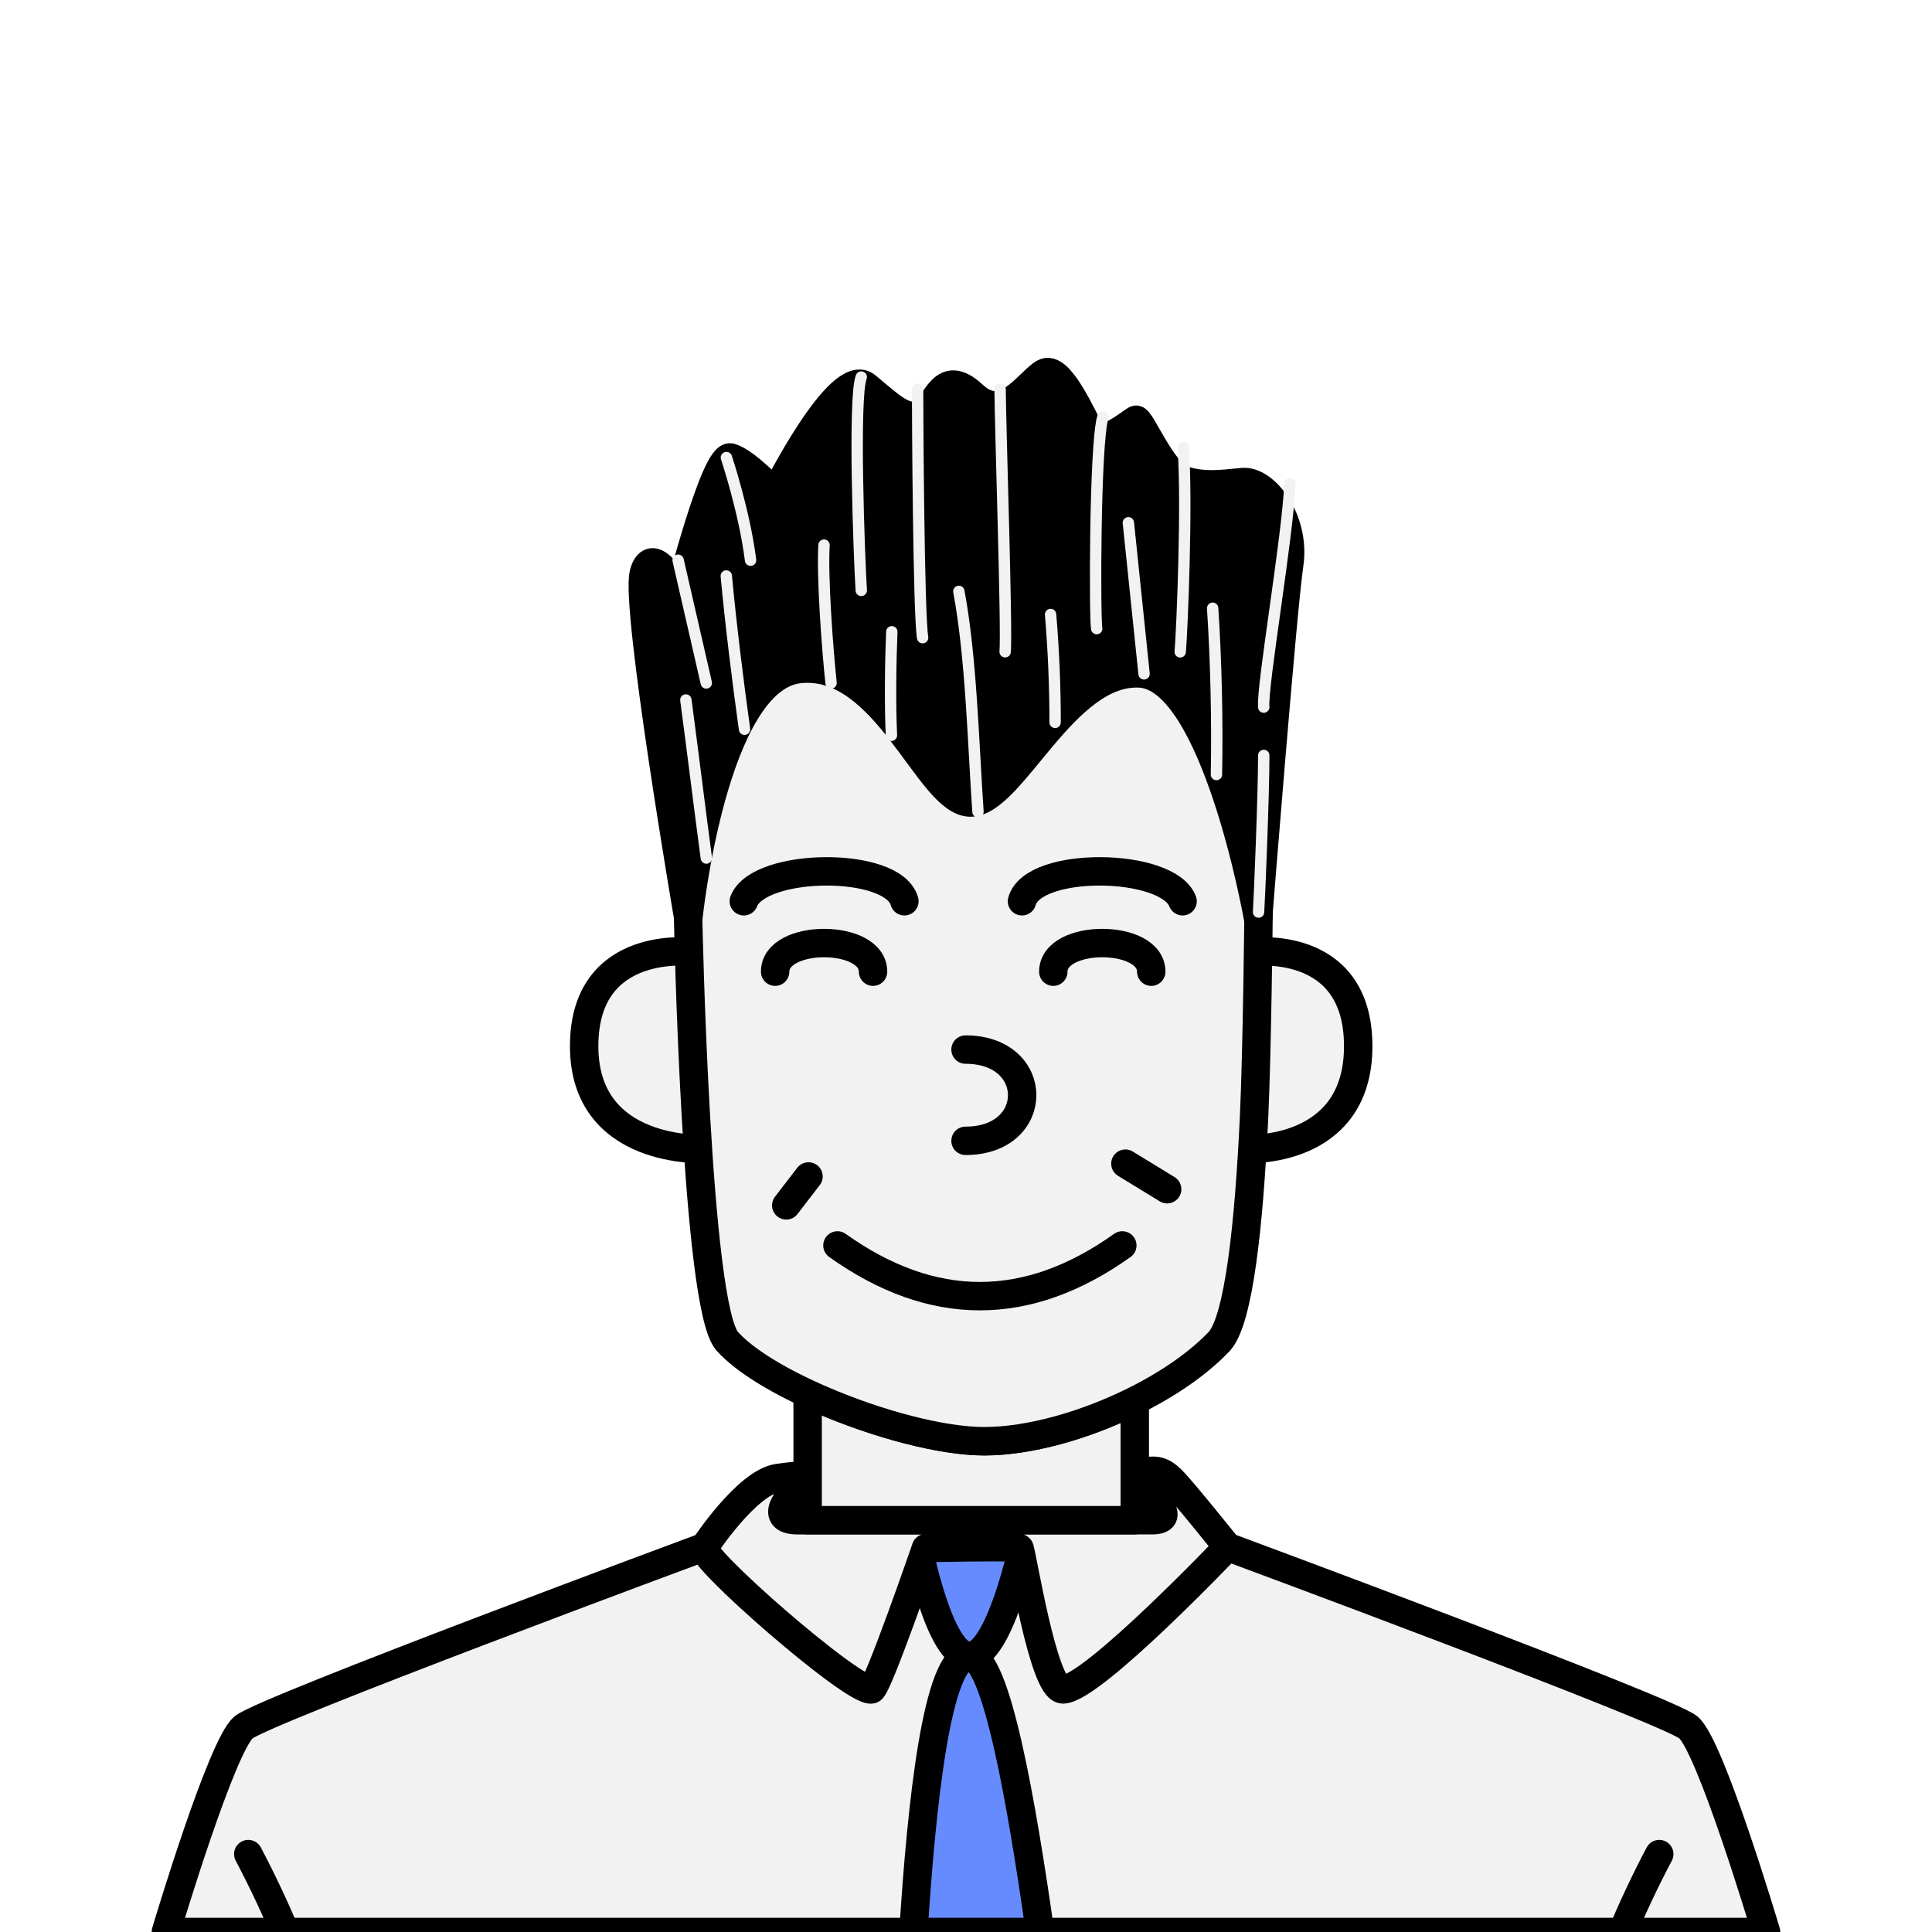 <svg width="340" height="340" viewBox="0 0 340 340" fill="none" xmlns="http://www.w3.org/2000/svg">
<rect width="340" height="340" fill="white"/>
<g clip-path="url(#clip0_441_1700)">
<path d="M310.799 340H29.2C29.199 339.983 29.199 339.966 29.2 339.949C29.622 338.532 39.069 307.031 42.894 303.966C46.809 300.832 123.964 272.232 123.964 272.232H216.022C216.022 272.232 293.176 300.821 297.092 303.966C300.92 307.031 310.363 338.532 310.785 339.949C310.794 339.983 310.799 340 310.799 340Z" fill="#F2F2F2" stroke="black" stroke-width="5" stroke-linecap="round" stroke-linejoin="round"/>
<path d="M285.549 340C286.767 336.847 289.612 330.769 292 326.29" stroke="black" stroke-width="5" stroke-linecap="round" stroke-linejoin="round"/>
<path d="M180.988 279.684C180.342 275.389 179.988 272.244 179.988 272.244H161.571C161.571 272.244 161.067 275.389 160.327 279.684" stroke="black" stroke-width="5" stroke-linecap="round" stroke-linejoin="round"/>
<path d="M179.987 272.244C179.987 272.244 175.876 291.434 170.589 291.434C165.302 291.434 161.579 272.244 161.579 272.244H179.987Z" fill="#668BFF" stroke="black" stroke-width="5" stroke-linecap="round" stroke-linejoin="round"/>
<path d="M183.033 340H160.752C160.752 339.983 160.752 339.969 160.752 339.949C162.169 317.566 164.906 291.434 170.581 291.434C175.355 291.434 179.823 317.481 183.03 339.949C183.033 339.966 183.033 339.983 183.033 340V340Z" fill="#668BFF" stroke="black" stroke-width="5" stroke-linecap="round" stroke-linejoin="round"/>
<path d="M142.131 267.543H140.431C134.592 267.543 139.598 262.5 141.213 260.885C142.389 259.712 142.389 259.318 136.907 260.103C131.424 260.888 123.981 272.244 123.981 272.244C122.173 273.414 150.221 297.931 153.354 297.31C154.442 297.095 162.951 272.439 162.951 272.439C162.951 272.439 179.01 272.048 179.401 272.439C179.792 272.83 183.56 297.31 187.051 297.31C192.151 297.31 216.033 272.244 216.033 272.244C216.033 272.244 208.202 262.452 206.244 260.494C204.286 258.536 203.11 258.536 199.977 259.318C201.935 262.843 207.808 267.535 202.717 267.535H141.998" fill="#F2F2F2"/>
<path d="M142.131 267.543H140.431C134.592 267.543 139.598 262.5 141.213 260.885C142.389 259.712 142.389 259.318 136.907 260.103C131.424 260.888 123.981 272.244 123.981 272.244C122.173 273.414 150.221 297.931 153.354 297.31C154.442 297.095 162.951 272.439 162.951 272.439C162.951 272.439 179.01 272.048 179.401 272.439C179.792 272.83 183.56 297.31 187.051 297.31C192.151 297.31 216.033 272.244 216.033 272.244C216.033 272.244 208.202 262.452 206.244 260.494C204.286 258.536 203.11 258.536 199.977 259.318C201.935 262.843 207.808 267.535 202.717 267.535H141.998" stroke="black" stroke-width="5" stroke-linecap="round" stroke-linejoin="round"/>
<path d="M43.692 326.29C46.081 330.769 48.923 336.847 50.141 340" stroke="black" stroke-width="5" stroke-linecap="round" stroke-linejoin="round"/>
<path d="M203.878 265.2C204.955 266.86 201.648 267.914 200.217 267.339C199.705 266.285 199.571 261.281 200.353 261.281C201.135 261.281 203.025 263.098 203.878 265.2Z" fill="black"/>
<path d="M138.13 265.2C137.053 266.86 140.357 267.914 141.791 267.339C142.303 266.285 142.437 261.281 141.655 261.281C140.873 261.281 138.983 263.098 138.13 265.2Z" fill="black"/>
<path d="M122.117 167.544C122.117 167.544 102.802 164.917 102.802 184.11C102.802 203.303 123.981 202.192 123.981 202.192L122.117 167.544Z" fill="#F2F2F2" stroke="black" stroke-width="5" stroke-linecap="round" stroke-linejoin="round"/>
<path d="M220.062 167.544C220.062 167.544 239.023 164.917 239.023 184.11C239.023 203.303 219.28 202.192 219.28 202.192L220.062 167.544Z" fill="#F2F2F2" stroke="black" stroke-width="5" stroke-linecap="round" stroke-linejoin="round"/>
<path d="M199.704 246.5V267.532H142.131V246.395H144.655C154.311 250.56 165.622 253.64 173.224 253.64C181.146 253.64 191.051 250.832 199.704 246.5Z" fill="#F2F2F2" stroke="black" stroke-width="5" stroke-linecap="round" stroke-linejoin="round"/>
<path d="M221.485 160.506C221.485 160.959 221.233 185.059 220.697 196.523C219.81 215.529 218.025 232.186 214.611 236.017C210.902 239.941 205.596 243.573 199.705 246.5C191.052 250.821 181.147 253.629 173.225 253.629C165.617 253.629 154.312 250.549 144.656 246.384C137.417 243.27 131.093 239.53 127.965 236.017C122.457 229.834 121.094 161.367 121.094 161.361C121.094 161.356 119.476 127.135 145.328 111.469C171.179 95.804 197.416 106.769 208.384 120.87C219.351 134.972 221.485 160.506 221.485 160.506Z" fill="#F2F2F2" stroke="black" stroke-width="5" stroke-linecap="round" stroke-linejoin="round"/>
<path d="M147.376 219.175C164.087 231.075 180.798 231.075 197.509 219.175Z" fill="#F2F2F2"/>
<path d="M147.376 219.175C164.087 231.075 180.798 231.075 197.509 219.175" stroke="black" stroke-width="5" stroke-linecap="round" stroke-linejoin="round"/>
<path d="M169.918 200.767C183.206 200.767 183.206 184.708 169.918 184.708Z" fill="#F2F2F2"/>
<path d="M169.918 200.767C183.206 200.767 183.206 184.708 169.918 184.708" stroke="black" stroke-width="5" stroke-linecap="round" stroke-linejoin="round"/>
<path d="M185.365 171C185.365 164.28 202.6 164.28 202.6 171Z" fill="#F2F2F2"/>
<path d="M185.365 171C185.365 164.28 202.6 164.28 202.6 171" stroke="black" stroke-width="5" stroke-linecap="round" stroke-linejoin="round"/>
<path d="M136.411 171C136.411 164.28 153.643 164.28 153.643 171Z" fill="#F2F2F2"/>
<path d="M136.411 171C136.411 164.28 153.643 164.28 153.643 171" stroke="black" stroke-width="5" stroke-linecap="round" stroke-linejoin="round"/>
<path d="M130.9 158.607C133.518 151.762 157.171 151.419 159.16 158.607Z" fill="#F2F2F2"/>
<path d="M130.9 158.607C133.518 151.762 157.171 151.419 159.16 158.607" stroke="black" stroke-width="5" stroke-linecap="round" stroke-linejoin="round"/>
<path d="M208.114 158.607C205.493 151.762 181.841 151.419 179.852 158.607Z" fill="#F2F2F2"/>
<path d="M208.114 158.607C205.493 151.762 181.841 151.419 179.852 158.607" stroke="black" stroke-width="5" stroke-linecap="round" stroke-linejoin="round"/>
<path d="M198.05 204.785L205.399 209.281" stroke="black" stroke-width="5" stroke-linecap="round" stroke-linejoin="round"/>
<path d="M142.284 207.035L138.368 212.126" stroke="black" stroke-width="5" stroke-linecap="round" stroke-linejoin="round"/>
<path d="M221.399 161.602C221.399 161.602 225.706 107.162 226.882 99.328C228.058 91.494 222.572 84.445 218.665 84.839C214.758 85.232 211.616 85.621 208.091 84.445C204.567 83.269 200.648 73.48 199.875 73.871C199.101 74.262 193.607 78.971 192.04 76.22C190.474 73.468 186.467 64.079 183.725 65.646C180.982 67.212 176.766 74.656 171.283 69.564C165.801 64.473 165.016 71.128 162.276 72.681C159.536 74.233 157.176 71.899 152.484 67.983C147.792 64.067 136.428 86.782 136.428 86.782C136.428 86.782 131.328 81.297 128.594 80.515C125.859 79.733 119.567 104.42 119.567 104.42C119.567 104.42 114.866 95.022 113.299 100.895C111.732 106.769 121.133 161.602 121.133 161.602C121.133 161.602 125.44 119.303 140.715 117.736C155.989 116.17 163.432 141.236 170.782 141.236C178.132 141.236 187.323 117.736 200.637 118.518C213.951 119.3 221.399 161.602 221.399 161.602Z" fill="black" stroke="black" stroke-width="5" stroke-linecap="round" stroke-linejoin="round"/>
<path d="M213.406 107.038C214.015 116.19 214.256 127.135 214.075 136.303" stroke="#F2F2F2" stroke-width="2" stroke-linecap="round" stroke-linejoin="round"/>
<path d="M198.574 91.996L201.337 118.589" stroke="#F2F2F2" stroke-width="2" stroke-linecap="round" stroke-linejoin="round"/>
<path d="M184.886 108.14C185.417 114.453 185.682 120.78 185.682 127.123" stroke="#F2F2F2" stroke-width="2" stroke-linecap="round" stroke-linejoin="round"/>
<path d="M168.742 104.074C170.924 115.676 171.292 131.078 172.108 142.857" stroke="#F2F2F2" stroke-width="2" stroke-linecap="round" stroke-linejoin="round"/>
<path d="M156.941 111.183C156.717 116.495 156.624 124.089 156.879 129.398" stroke="#F2F2F2" stroke-width="2" stroke-linecap="round" stroke-linejoin="round"/>
<path d="M145.013 95.928C144.673 101.68 145.639 114.464 146.254 120.19" stroke="#F2F2F2" stroke-width="2" stroke-linecap="round" stroke-linejoin="round"/>
<path d="M127.817 101.363C128.574 109.605 129.88 120.139 131.025 128.336" stroke="#F2F2F2" stroke-width="2" stroke-linecap="round" stroke-linejoin="round"/>
<path d="M120.7 123.182C121.661 130.319 123.341 143.865 124.304 151.003" stroke="#F2F2F2" stroke-width="2" stroke-linecap="round" stroke-linejoin="round"/>
<path d="M127.837 80.523C127.837 80.523 131.024 90.086 132.087 98.586" stroke="#F2F2F2" stroke-width="2" stroke-linecap="round" stroke-linejoin="round"/>
<path d="M119.337 98.586L124.295 120.19" stroke="#F2F2F2" stroke-width="2" stroke-linecap="round" stroke-linejoin="round"/>
<path d="M151.567 66.357C150.15 69.898 151.212 98.232 151.567 103.898" stroke="#F2F2F2" stroke-width="2" stroke-linecap="round" stroke-linejoin="round"/>
<path d="M161.482 68.482C161.482 73.086 161.658 107.97 162.366 112.22" stroke="#F2F2F2" stroke-width="2" stroke-linecap="round" stroke-linejoin="round"/>
<path d="M176.004 68.482C176.004 74.148 177.242 110.803 176.888 114.699" stroke="#F2F2F2" stroke-width="2" stroke-linecap="round" stroke-linejoin="round"/>
<path d="M194.066 73.44C192.649 78.398 192.649 109.211 193.003 110.628" stroke="#F2F2F2" stroke-width="2" stroke-linecap="round" stroke-linejoin="round"/>
<path d="M208.233 78.767C208.941 88.683 208.054 110.463 207.7 114.713" stroke="#F2F2F2" stroke-width="2" stroke-linecap="round" stroke-linejoin="round"/>
<path d="M227.003 85.128C226.649 94.336 222.045 120.899 222.399 124.44" stroke="#F2F2F2" stroke-width="2" stroke-linecap="round" stroke-linejoin="round"/>
<path d="M222.4 132.94C222.4 140.024 221.632 158.318 221.484 160.506" stroke="#F2F2F2" stroke-width="2" stroke-linecap="round" stroke-linejoin="round"/>
</g>
<defs>
<clipPath id="clip0_441_1700">
<rect width="340" height="340" fill="white"/>
</clipPath>
</defs>
</svg>
